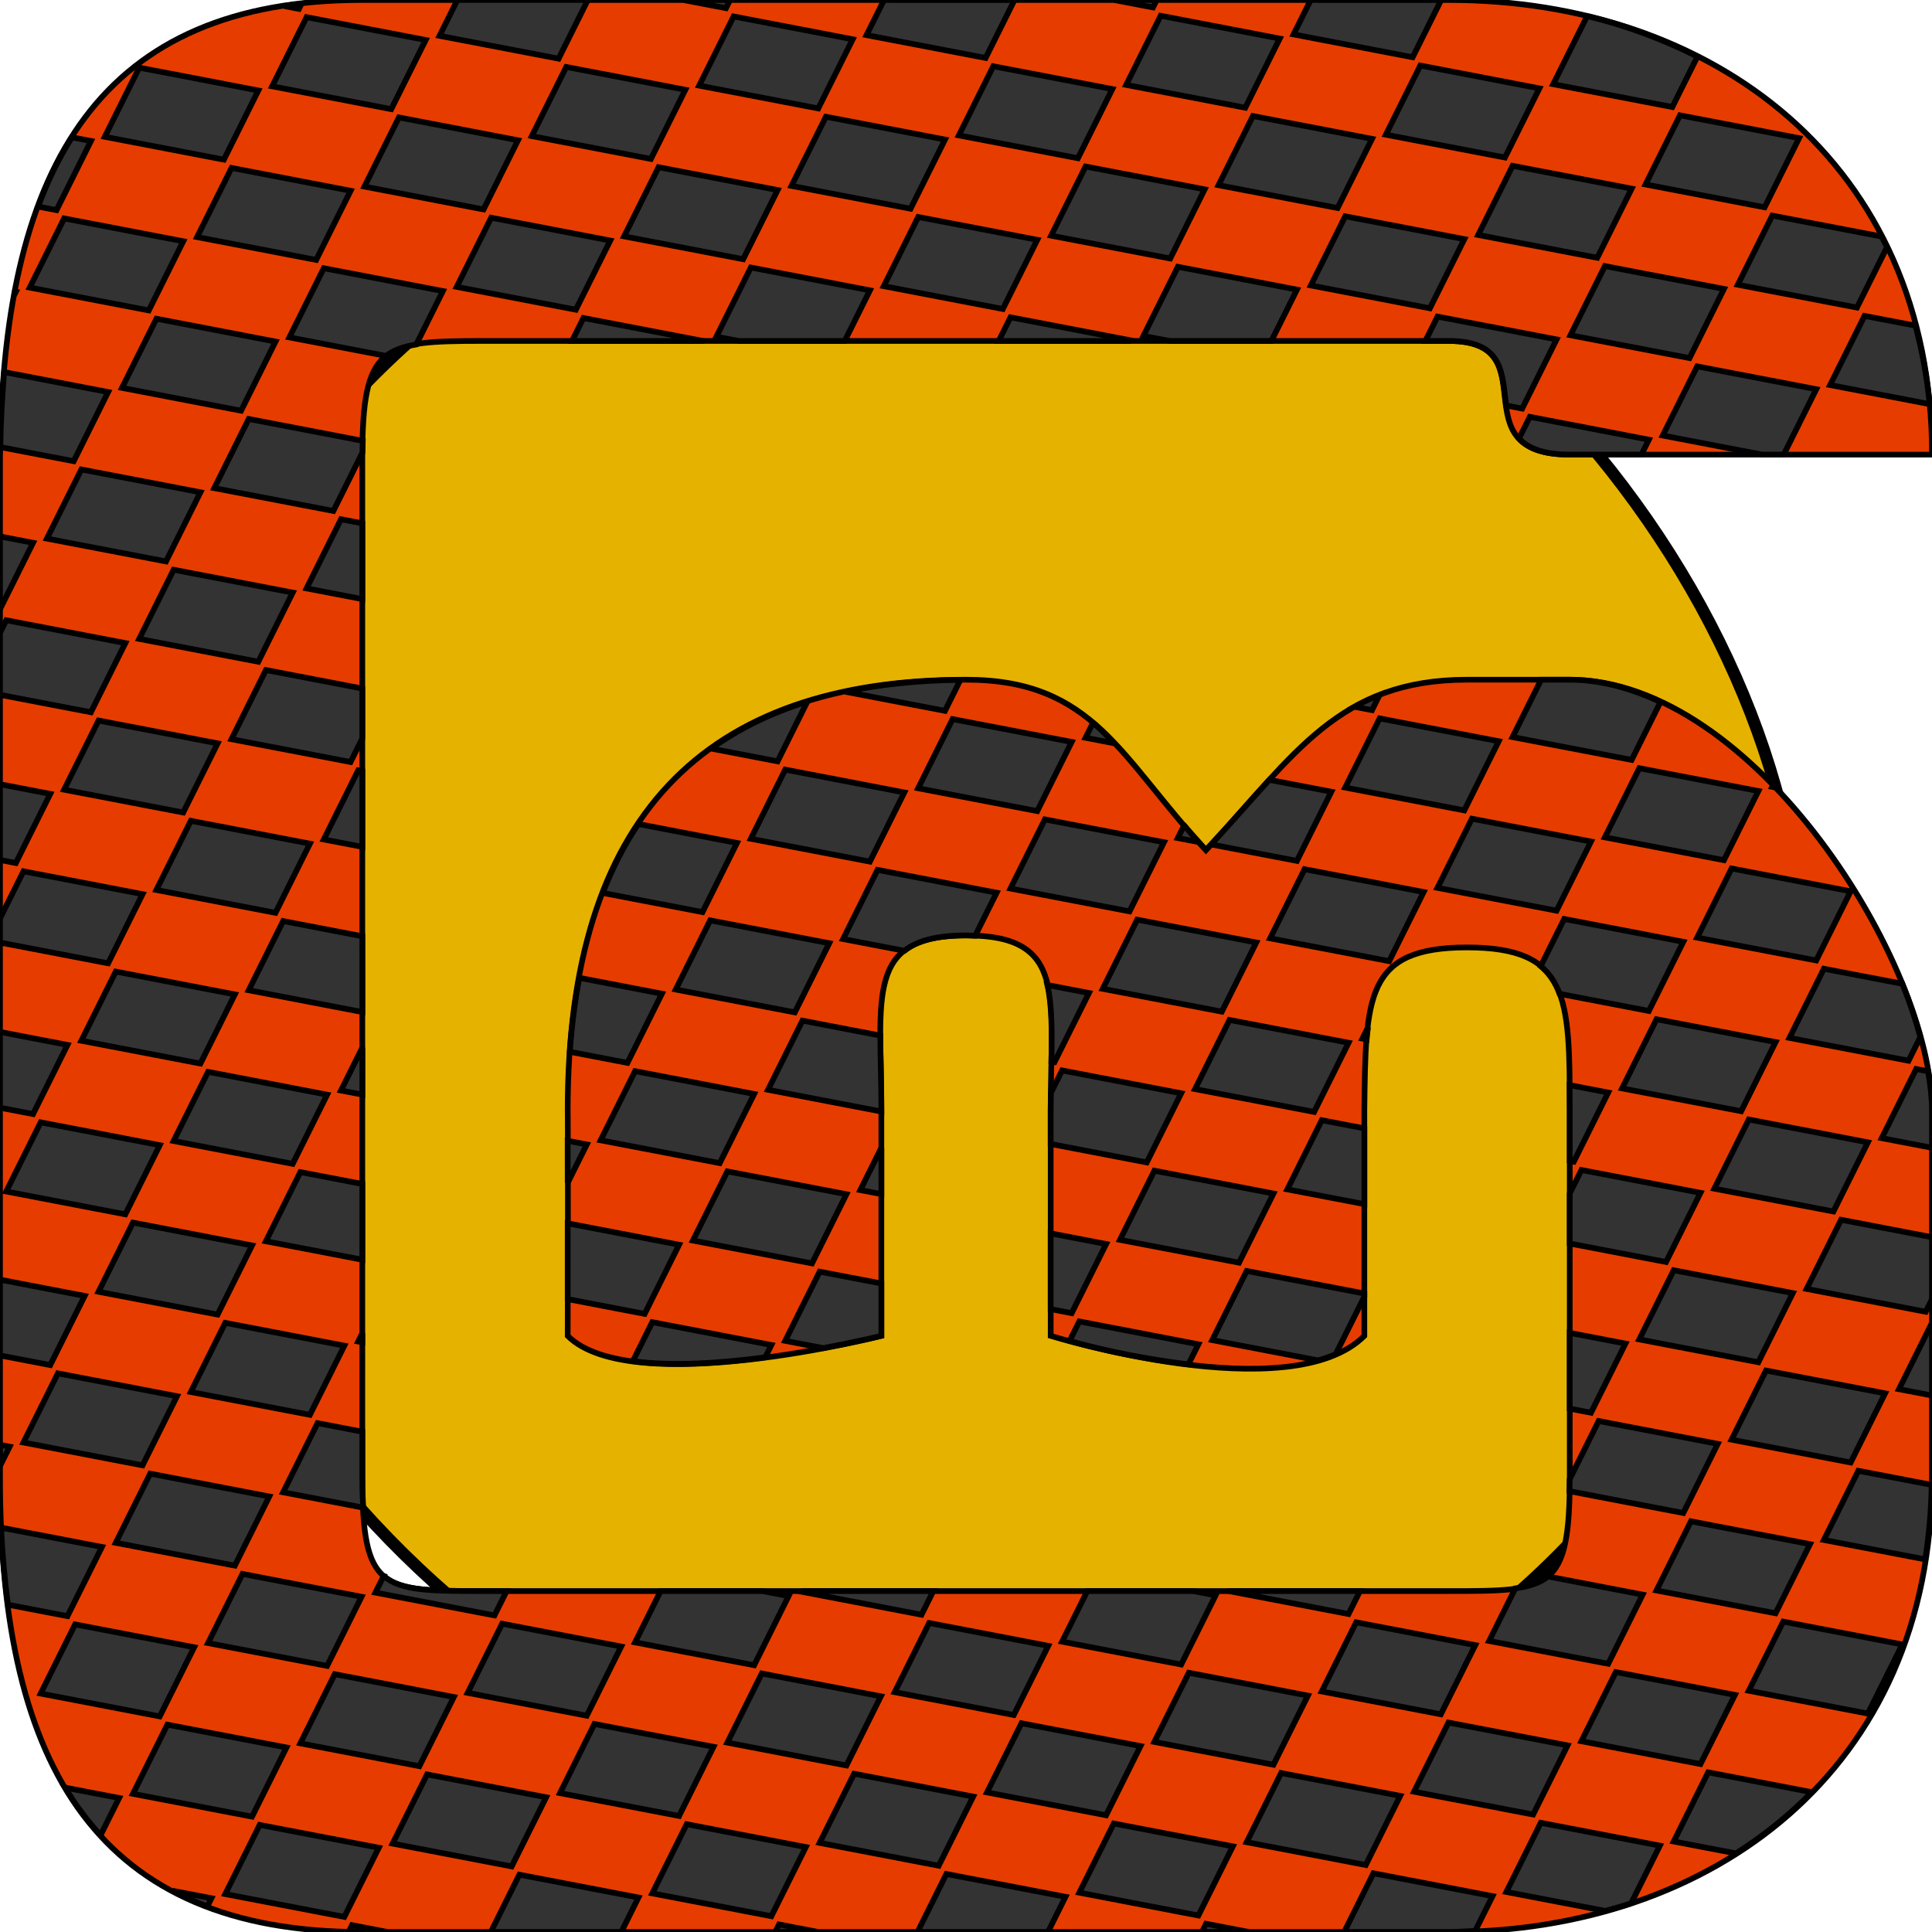 <?xml version="1.0" encoding="UTF-8" standalone="no"?>
<!-- Created with Inkscape (http://www.inkscape.org/) -->

<svg
   width="170mm"
   height="170mm"
   viewBox="0 0 170 170"
   version="1.1"
   id="svg1"
   inkscape:version="1.3 (0e150ed6c4, 2023-07-21)"
   sodipodi:docname="Logo_v2.svg"
   xml:space="preserve"
   inkscape:export-filename="Rendered_v2\Logo_BG_x192.png"
   inkscape:export-xdpi="27.443518"
   inkscape:export-ydpi="27.443518"
   xmlns:inkscape="http://www.inkscape.org/namespaces/inkscape"
   xmlns:sodipodi="http://sodipodi.sourceforge.net/DTD/sodipodi-0.dtd"
   xmlns="http://www.w3.org/2000/svg"
   xmlns:svg="http://www.w3.org/2000/svg"><sodipodi:namedview
     id="namedview1"
     pagecolor="#ffffff"
     bordercolor="#666666"
     borderopacity="1.0"
     inkscape:showpageshadow="2"
     inkscape:pageopacity="0.0"
     inkscape:pagecheckerboard="true"
     inkscape:deskcolor="#d1d1d1"
     inkscape:document-units="mm"
     showgrid="true"
     inkscape:zoom="0.5265978"
     inkscape:cx="372.20057"
     inkscape:cy="196.54469"
     inkscape:window-width="1920"
     inkscape:window-height="1001"
     inkscape:window-x="-9"
     inkscape:window-y="-9"
     inkscape:window-maximized="1"
     inkscape:current-layer="layer1"
     showguides="true" /><defs
     id="defs1"><clipPath
       clipPathUnits="userSpaceOnUse"
       id="clipPath849"><path
         d="M 0,583.94 H 810.71 V 0 H 0 Z"
         id="path847" /></clipPath><filter
       style="color-interpolation-filters:sRGB"
       inkscape:label="Drop Shadow"
       id="filter1182"
       x="-0.049"
       y="-0.058"
       width="1.098"
       height="1.116"><feFlood
         flood-opacity="0.502"
         flood-color="rgb(0,0,0)"
         result="flood"
         id="feFlood1172" /><feComposite
         in="flood"
         in2="SourceGraphic"
         operator="out"
         result="composite1"
         id="feComposite1174" /><feGaussianBlur
         in="composite1"
         stdDeviation="5"
         result="blur"
         id="feGaussianBlur1176" /><feOffset
         dx="0"
         dy="0"
         result="offset"
         id="feOffset1178" /><feComposite
         in="offset"
         in2="SourceGraphic"
         operator="atop"
         result="composite2"
         id="feComposite1180" /></filter><filter
       style="color-interpolation-filters:sRGB;"
       inkscape:label="Drop Shadow"
       id="filter1390"
       x="-0.023"
       y="-0.023"
       width="1.045"
       height="1.045"><feFlood
         result="flood"
         in="SourceGraphic"
         flood-opacity="0.502"
         flood-color="rgb(0,0,0)"
         id="feFlood1389" /><feGaussianBlur
         result="blur"
         in="SourceGraphic"
         stdDeviation="1.5"
         id="feGaussianBlur1389" /><feOffset
         result="offset"
         in="blur"
         dx="0"
         dy="0"
         id="feOffset1389" /><feComposite
         result="comp1"
         operator="out"
         in="flood"
         in2="offset"
         id="feComposite1389" /><feComposite
         result="comp2"
         operator="atop"
         in="comp1"
         in2="SourceGraphic"
         id="feComposite1390" /></filter></defs><g
     inkscape:groupmode="layer"
     id="layer2"
     inkscape:label="BG"
     transform="matrix(1.062,0,0,1.062,-5.312,-5.312)"><rect
       style="opacity:1;fill:#e6b200;fill-opacity:1;stroke:#000000;stroke-width:1;stroke-dasharray:none;stroke-opacity:1;paint-order:stroke markers fill"
       id="rect1391"
       width="138.518"
       height="138.518"
       x="15.741"
       y="15.741"
       ry="69.259"
       rx="69.259" /></g><g
     inkscape:label="Ebene 1"
     inkscape:groupmode="layer"
     id="layer1"
     transform="translate(-13.498,-40.27)"><g
       id="g1363"
       style="display:none;filter:url(#filter1390)"
       inkscape:label="Logo_Dark"><path
         id="path9"
         style="fill:#333333;fill-opacity:1;fill-rule:nonzero;stroke:#000000;stroke-width:0.5;stroke-miterlimit:4;stroke-dasharray:none;stroke-opacity:1"
         d="m 45.379,40.27 c -22.876,0 -31.547,14.317 -31.866,39.674 h -0.015 v 0.652 89.674 c 0,25.791 8.808,40 31.881,40 h 95.62 c 23.074,0 42.499,-14.209 42.498,-40 v -12.454 -19.861 c 0,-12.889 -15.643,-37.876 -31.874,-37.876 h -9.037 c -11.267,0 -15.158,6.574 -22.693,14.69 l 0.001,0.006 c -0.096,0.103 -0.194,0.2 -0.29,0.304 -7.535,-8.116 -9.837,-15 -21.104,-15 -23.073,0 -35.049,12.097 -35.049,37.876 0,0 0.045,2.315 0,19.861 5.593,5.593 27.599,0 27.599,0 l -5.3e-4,-19.861 c -2.65e-4,-10.005 -1.496,-15.376 7.45,-15.376 8.955,0 7.449,5.371 7.45,15.376 l 5.1e-4,19.861 c 0,0 21.094,6.505 27.599,-1.3e-4 l 1.2e-4,-19.861 c 0.123,-10.004 0.082,-14.318 9.037,-14.318 8.945,0 9.037,4.313 9.037,14.318 l 2.1e-4,19.861 -5.5e-4,1.3e-4 h 5.5e-4 v 12.454 c 2e-5,10.007 -1.678,10 -10.625,10 H 56.004 c -8.945,0 -10.624,0.006 -10.624,-10 l -5.44e-4,-89.674 c 0,-10.007 1.68,-10.325 10.625,-10.325 h 84.996 c 8.947,0 0.618,10 10.624,10 h 31.874 c 0,-25.791 -19.424,-40 -42.498,-40 z"
         sodipodi:nodetypes="scccsssccssscccsscccsscccsccccsssccssscss"
         inkscape:label="MG_Dark" /><path
         id="path812"
         style="display:inline;opacity:1;fill:#e6e6e6;stroke-width:0.503;paint-order:stroke markers fill"
         inkscape:label="Pattern"
         d="m 53.741,40.27 -1.57,3.152 10.48,2.009 2.57,-5.161 z m 19.894,0 3.743,0.718 0.358,-0.718 z m 17.649,0 -1.538,3.089 10.48,2.01 2.539,-5.098 z m 20.251,0 3.418,0.655 0.326,-0.655 z m 17.292,0 -1.507,3.027 10.48,2.01 2.508,-5.036 z m -88.799,0.328 c -0.52,0.059 -1.035,0.124 -1.537,0.201 l 1.312,0.252 z m 75.596,1.056 -3.031,6.085 10.48,2.01 3.031,-6.085 z m 37.529,0.029 -2.985,5.994 10.48,2.01 2.209,-4.435 c -3.026,-1.533 -6.269,-2.744 -9.704,-3.568 z m -75.104,0.034 -3.03,6.085 10.48,2.009 3.031,-6.085 z m -37.574,0.062 -3.031,6.085 10.481,2.01 3.03,-6.086 z m 97.998,4.256 -3.031,6.086 10.48,2.009 3.031,-6.085 z m -37.575,0.063 -3.03,6.085 10.479,2.009 3.03,-6.085 z m -37.575,0.062 -3.031,6.085 10.48,2.009 3.031,-6.085 z m -37.575,0.062 -3.03,6.085 10.48,2.01 3.03,-6.085 z m 135.573,4.194 -3.03,6.085 10.48,2.01 3.031,-6.085 z m -37.575,0.063 -3.03,6.085 10.48,2.009 3.03,-6.085 z m -37.575,0.062 -3.03,6.085 10.48,2.009 3.031,-6.085 z m -37.574,0.062 -3.031,6.085 10.481,2.01 3.03,-6.085 z m -28.768,1.751 c -1.164,1.835 -2.155,3.867 -2.979,6.095 l 1.622,0.311 3.031,-6.085 z m 126.765,2.505 -3.03,6.085 10.48,2.009 3.03,-6.085 z m -37.575,0.062 -3.03,6.085 10.48,2.01 3.03,-6.086 z m -37.574,0.062 -3.031,6.085 10.48,2.01 3.031,-6.085 z m -37.575,0.063 -3.03,6.085 10.48,2.009 3.03,-6.085 z m 135.573,4.194 -3.031,6.085 10.481,2.009 2.644,-5.311 c -0.153,-0.318 -0.315,-0.629 -0.476,-0.94 z m -37.575,0.062 -3.03,6.085 10.48,2.01 3.03,-6.085 z m -37.575,0.062 -3.03,6.086 10.479,2.009 3.031,-6.086 z m -37.576,0.063 -3.03,6.086 10.48,2.009 3.03,-6.085 z m -37.575,0.063 -3.03,6.085 10.48,2.009 3.031,-6.085 z m 135.573,4.194 -3.03,6.085 10.48,2.009 3.03,-6.085 z m -37.575,0.062 -3.03,6.085 2.299,0.441 h 8.963 l 2.249,-4.517 z m -37.575,0.063 -3.03,6.086 1.97,0.378 h 9.322 l 2.218,-4.454 z m -37.575,0.063 -3.03,6.085 8.512,1.632 c 0.662,-0.524 1.557,-0.822 2.659,-1.01 l 2.339,-4.698 z m -27.18,2.056 c -0.021,0.11 -0.047,0.213 -0.068,0.323 l 0.153,-0.307 z m 162.753,2.138 -3.031,6.085 8.756,1.679 c -0.223,-2.428 -0.667,-4.711 -1.24,-6.904 z m -37.575,0.062 -1.069,2.146 h 2.082 c 4.887,0 4.647,2.971 5.029,5.679 l 1.408,0.27 3.03,-6.085 z m -37.575,0.063 -1.037,2.083 h 11.481 l 0.037,-0.073 z m -37.575,0.062 -1.006,2.021 h 11.481 l 0.006,-0.011 z m -37.575,0.063 -3.03,6.085 10.48,2.01 3.03,-6.085 z m 135.573,4.193 -3.031,6.085 8.759,1.679 h 1.887 l 2.866,-5.755 z M 13.864,73.01 c -0.179,2.115 -0.304,4.3 -0.34,6.601 l 6.46,1.239 3.03,-6.085 z m 134.243,3.938 -0.949,1.905 c 0.788,0.85 2.106,1.417 4.465,1.417 h 6.31 l 0.654,-1.312 z m -112.725,0.187 -3.031,6.086 10.481,2.009 2.56,-5.141 c 0.003,-0.374 0.02,-0.683 0.028,-1.029 z m -14.727,4.443 -3.03,6.085 10.48,2.009 3.03,-6.085 z m 22.847,4.381 -3.031,6.085 4.907,0.941 v -6.666 z m -30.005,1.514 v 6.402 l 2.91,-5.844 z m 15.278,2.93 -3.03,6.085 10.48,2.01 3.03,-6.085 z m -14.727,4.443 -0.551,1.106 v 5.455 l 8.001,1.534 3.03,-6.085 z m 22.847,4.381 -3.03,6.085 10.48,2.01 1.032,-2.074 v -4.395 z m 112.208,0.853 -2.513,5.046 10.48,2.009 2.538,-5.096 c -2.602,-1.216 -5.282,-1.959 -7.986,-1.959 z m -51.101,0.018 c -3.664,0.029 -7.028,0.384 -10.12,1.038 l 8.766,1.681 z m 36.884,1.327 c -0.768,0.301 -1.501,0.645 -2.199,1.036 l 1.537,0.295 z m -50.349,0.581 c -3.177,0.985 -5.999,2.362 -8.466,4.133 l 5.849,1.122 z m 50.357,1.477 -3.03,6.085 10.48,2.009 3.03,-6.085 z m -37.575,0.062 -3.031,6.085 10.481,2.01 3.03,-6.086 z m -75.15,0.125 -3.03,6.085 10.48,2.009 3.03,-6.085 z m 87.508,0.192 -0.66,1.326 2.522,0.484 c -0.606,-0.637 -1.217,-1.264 -1.861,-1.81 z m 48.065,4.002 -3.03,6.085 10.48,2.009 3.03,-6.085 z m -75.15,0.125 -3.03,6.086 10.48,2.009 3.03,-6.085 z m -37.575,0.062 -3.03,6.085 3.392,0.65 v -6.666 z m 80.171,0.838 c -1.594,1.743 -3.254,3.667 -5.119,5.685 l 7.547,1.447 3.031,-6.085 z m -111.691,0.386 v 6.666 l 1.395,0.268 3.03,-6.085 z m 156.007,0.1 -0.066,0.132 0.231,0.044 c -0.056,-0.058 -0.109,-0.119 -0.165,-0.177 z m -26.49,2.933 -3.03,6.085 10.48,2.01 3.03,-6.085 z m -37.574,0.062 -3.031,6.085 10.48,2.009 3.031,-6.085 z m -75.151,0.125 -3.031,6.085 10.481,2.01 3.03,-6.086 z m 39.369,0.281 c -1.221,1.82 -2.263,3.842 -3.124,6.067 l 8.781,1.684 3.03,-6.085 z m 48.033,0.122 -0.555,1.114 1.841,0.353 c -0.446,-0.495 -0.874,-0.984 -1.286,-1.467 z m 48.172,3.79 -3.03,6.085 10.479,2.01 3.03,-6.086 z m -37.575,0.062 -3.031,6.085 10.48,2.01 3.031,-6.085 z m -37.575,0.062 -3.03,6.085 5.397,1.035 c 1.129,-0.886 2.827,-1.352 5.422,-1.352 0.289,0 0.537,0.021 0.805,0.032 l 1.888,-3.791 z m -75.15,0.125 -2.065,4.147 v 2.123 l 9.515,1.825 3.03,-6.085 z m 135.573,4.194 -2.068,4.152 c 0.755,0.624 1.293,1.432 1.666,2.438 l 7.852,1.505 3.03,-6.085 z m -37.574,0.062 -3.031,6.085 10.48,2.009 3.031,-6.085 z m -37.575,0.062 -3.03,6.085 10.48,2.01 3.03,-6.085 z m -37.574,0.062 -3.031,6.086 9.999,1.917 -5.17e-4,-6.666 z m 135.573,4.194 -3.03,6.086 10.48,2.009 1.041,-2.091 c -0.417,-1.515 -0.934,-3.076 -1.588,-4.68 z m -150.301,0.25 -3.03,6.085 10.48,2.009 3.03,-6.085 z m 40.781,0.551 c -0.38,2.051 -0.668,4.207 -0.827,6.509 l 5.071,0.972 3.031,-6.085 z m 41.193,0.632 c 0.4,1.706 0.41,4.069 0.356,6.734 l 0.272,0.052 3.03,-6.085 z m 53.6,3.01 -3.03,6.085 10.479,2.009 3.03,-6.085 z m -37.576,0.062 -3.03,6.085 10.48,2.01 3.03,-6.086 z m -37.575,0.062 -3.03,6.085 9.976,1.913 v -0.12 c -6.6e-5,-2.479 -0.091,-4.665 -0.093,-6.564 z m 49.765,0.59 -0.493,0.99 0.365,0.07 c 0.03,-0.38 0.086,-0.708 0.128,-1.06 z m -120.374,0.406 v 6.667 l 2.908,0.558 3.03,-6.086 z m 31.881,1.381 -1.878,3.771 1.878,0.36 z m 136.725,1.879 -3.03,6.085 4.424,0.848 v -3.312 c 0,-1.058 -0.142,-2.22 -0.344,-3.42 z m -75.15,0.125 -0.982,1.971 c -0.008,0.545 -0.022,0.95 -0.022,1.526 v 2.977 l 8.454,1.621 3.03,-6.085 z m -37.575,0.063 -3.03,6.085 10.48,2.009 3.03,-6.085 z m -37.575,0.062 -3.03,6.085 10.48,2.01 3.03,-6.085 z m 119.806,1.171 c 0.005,0.719 0.013,1.412 0.013,2.201 v 4.467 l 0.356,0.068 3.03,-6.085 z m 15.767,3.023 -3.031,6.085 10.481,2.01 3.03,-6.085 z m -37.575,0.062 -3.03,6.086 6.778,1.299 v -6.666 z m -112.726,0.187 -3.03,6.085 10.48,2.01 3.03,-6.085 z m 46.376,1.625 c 0.002,0.161 -0.003,3.169 0,3.695 l 1.679,-3.373 z m 27.599,0.612 -1.854,3.723 1.854,0.356 z m 61.599,1.956 -1.027,2.061 5.2e-4,4.409 8.475,1.625 3.03,-6.085 z m -37.576,0.062 -3.03,6.085 10.48,2.009 3.03,-6.085 z m -37.575,0.062 -3.03,6.085 10.48,2.01 3.03,-6.086 z m -37.575,0.062 -3.03,6.085 8.485,1.627 v -6.666 z m 135.573,4.194 -3.031,6.085 10.48,2.01 0.55,-1.105 v -5.456 z m -150.3,0.25 -3.031,6.085 10.48,2.009 3.031,-6.085 z m 38.255,0.067 c 0.004,1.87 0.006,2.327 0,6.667 l 6.771,1.298 3.03,-6.085 z m 42.499,0.882 v 6.667 l 1.846,0.354 3.031,-6.086 z m 54.819,3.244 -3.03,6.085 10.481,2.009 3.03,-6.085 z m -37.574,0.062 -3.031,6.085 9.312,1.785 c 0.545,-0.153 1.063,-0.333 1.552,-0.546 l 2.52,-5.06 v -0.28 z m -37.575,0.062 -3.031,6.086 3.35,0.642 c 2.974,-0.56 5.111,-1.079 5.111,-1.079 v -4.608 z m -72.123,0.705 v 6.666 l 4.422,0.848 3.03,-6.085 z m 94.97,3.675 -0.855,1.716 c 1.842,0.517 5.563,1.469 10.456,2.06 l 0.88,-1.766 z m -37.575,0.063 -1.71,3.435 c 3.517,0.469 7.772,0.174 11.65,-0.34 l 0.541,-1.086 z m 112.605,0.056 -2.909,5.842 2.909,0.558 v -5.25 z m -150.179,0.006 -3.031,6.085 10.48,2.009 3.031,-6.085 z m 118.306,0.883 v 0.26 l -0.001,5.2e-4 h 0.001 v 6.406 l 1.869,0.358 3.031,-6.085 z m -106.245,0.03 -0.364,0.73 0.364,0.07 z m 123.512,3.281 -3.03,6.085 10.48,2.01 3.03,-6.086 z m -150.299,0.249 -3.031,6.085 10.481,2.01 3.03,-6.085 z m 135.573,4.194 -2.544,5.109 c -7.7e-4,0.399 -0.022,0.698 -0.029,1.065 l 10.023,1.921 3.03,-6.085 z m -112.724,0.187 -3.031,6.086 7.042,1.35 c -0.04,-0.815 -0.072,-1.654 -0.072,-2.662 v -4.019 z m -27.942,1.91 v 1.861 l 0.846,-1.699 z m 163.515,2.284 -3.03,6.086 8.919,1.71 c 0.327,-2.098 0.535,-4.273 0.565,-6.558 z m -150.301,0.25 -3.03,6.086 10.48,2.009 3.03,-6.085 z m 135.573,4.194 -3.031,6.085 10.48,2.009 3.031,-6.085 z m -148.689,0.558 c 0.103,2.382 0.315,4.625 0.597,6.781 l 5.242,1.005 3.03,-6.086 z m 21.237,4.072 -3.03,6.085 10.479,2.009 3.03,-6.085 z m 12.425,0.18 -0.729,1.463 10.48,2.009 1.068,-2.144 h -2.074 c -4.557,0 -7.221,-0.007 -8.746,-1.328 z m 102.444,0.044 c -0.691,0.578 -1.654,0.875 -2.872,1.049 l -2.303,4.625 10.48,2.01 3.03,-6.086 z m -78.076,1.284 -2.248,4.515 10.48,2.009 3.03,-6.085 -2.291,-0.439 z m 12.514,0 -0.036,0.072 10.48,2.01 1.037,-2.082 z m 25.029,0 -2.217,4.452 10.48,2.01 3.03,-6.085 -1.965,-0.377 z m 12.514,0 -0.005,0.01 10.48,2.01 1.006,-2.02 z m 48.722,2.686 -3.031,6.085 10.48,2.01 3.031,-6.085 z m -37.575,0.062 -3.03,6.086 10.479,2.009 3.03,-6.085 z m -37.576,0.062 -3.031,6.086 10.48,2.009 3.031,-6.085 z m -37.575,0.062 -3.03,6.085 10.48,2.009 3.03,-6.085 z m -37.575,0.062 -3.03,6.085 10.48,2.01 3.03,-6.085 z m 135.573,4.193 -3.031,6.085 10.481,2.01 3.03,-6.085 z m -37.575,0.063 -3.031,6.085 10.48,2.009 3.031,-6.085 z m -37.575,0.062 -3.031,6.085 10.481,2.01 3.03,-6.086 z m -37.575,0.062 -3.03,6.085 10.48,2.01 3.03,-6.085 z m 97.998,4.256 -3.03,6.085 10.48,2.009 3.03,-6.085 z m -37.574,0.062 -3.031,6.085 10.48,2.01 3.031,-6.086 z m -37.575,0.062 -3.03,6.085 10.48,2.01 3.03,-6.085 z m -37.574,0.062 -3.031,6.085 10.479,2.009 3.031,-6.085 z m 135.573,4.194 -3.03,6.085 5.479,1.051 c 2.433,-1.547 4.674,-3.339 6.676,-5.387 z m -37.575,0.062 -3.03,6.085 10.479,2.009 3.031,-6.085 z m -37.576,0.062 -3.03,6.085 10.48,2.01 3.03,-6.085 z m -37.574,0.062 -3.031,6.086 10.48,2.009 3.031,-6.085 z m -31.85,1.16 c 0.916,1.537 1.962,2.928 3.121,4.194 l 1.635,-3.282 z m 129.848,3.096 -3.03,6.085 8.704,1.669 c 0.766,-0.212 1.534,-0.421 2.28,-0.67 l 2.527,-5.075 z m -37.575,0.062 -3.03,6.085 10.48,2.01 3.03,-6.085 z m -37.575,0.062 -3.03,6.086 10.48,2.009 3.03,-6.085 z m -37.574,0.062 -3.031,6.085 10.48,2.009 3.031,-6.085 z m 97.998,4.256 -2.57,5.161 h 9.225 c 0.775,0 1.534,-0.057 2.301,-0.089 l 1.525,-3.062 z m -37.575,0.062 -2.539,5.098 h 11.481 l 1.538,-3.089 z m -37.575,0.062 -2.508,5.036 h 11.481 l 1.507,-3.027 z m -30.514,1.416 c 0.967,0.515 1.987,0.974 3.058,1.38 l 0.361,-0.725 z m 90.938,2.902 -0.358,0.718 h 4.102 z m -37.576,0.062 -0.327,0.656 h 3.747 z m -37.575,0.062 -0.272,0.546 c 0.401,0.009 0.774,0.047 1.184,0.047 h 2.182 z" /></g><g
       id="g1390"
       inkscape:label="Logo_Light"
       style="display:inline"><path
         id="path1390"
         style="display:inline;fill:#e73c00;fill-opacity:1;fill-rule:nonzero;stroke:#000000;stroke-width:0.5;stroke-miterlimit:4;stroke-dasharray:none;stroke-opacity:1;filter:url(#filter1390)"
         d="m 45.379,40.27 c -22.876,0 -31.547,14.317 -31.866,39.674 h -0.015 v 0.652 89.674 c 0,25.791 8.808,40 31.881,40 h 95.62 c 23.074,0 42.499,-14.209 42.498,-40 v -12.454 -19.861 c 0,-12.889 -15.643,-37.876 -31.874,-37.876 h -9.037 c -11.267,0 -15.158,6.574 -22.693,14.69 l 0.001,0.006 c -0.096,0.103 -0.194,0.2 -0.29,0.304 -7.535,-8.116 -9.837,-15 -21.104,-15 -23.073,0 -35.049,12.097 -35.049,37.876 0,0 0.045,2.315 0,19.861 5.593,5.593 27.599,0 27.599,0 l -5.3e-4,-19.861 c -2.65e-4,-10.005 -1.496,-15.376 7.45,-15.376 8.955,0 7.449,5.371 7.45,15.376 l 5.1e-4,19.861 c 0,0 21.094,6.505 27.599,-1.3e-4 l 1.2e-4,-19.861 c 0.123,-10.004 0.082,-14.318 9.037,-14.318 8.945,0 9.037,4.313 9.037,14.318 l 2.1e-4,19.861 -5.5e-4,1.3e-4 h 5.5e-4 v 12.454 c 2e-5,10.007 -1.678,10 -10.625,10 H 56.004 c -8.945,0 -10.624,0.006 -10.624,-10 l -5.44e-4,-89.674 c 0,-10.007 1.68,-10.325 10.625,-10.325 h 84.996 c 8.947,0 0.618,10 10.624,10 h 31.874 c 0,-25.791 -19.424,-40 -42.498,-40 z"
         sodipodi:nodetypes="scccsssccssscccsscccsscccsccccsssccssscss"
         inkscape:label="MG_Light" /><path
         id="path1391"
         style="display:inline;opacity:1;fill:#333333;stroke:#000000;stroke-width:0.503;stroke-opacity:1;paint-order:stroke markers fill;filter:url(#filter1390)"
         inkscape:label="Pattern"
         d="m 53.741,40.27 -1.57,3.152 10.48,2.009 2.57,-5.161 z m 19.894,0 3.743,0.718 0.358,-0.718 z m 17.649,0 -1.538,3.089 10.48,2.01 2.539,-5.098 z m 20.251,0 3.418,0.655 0.326,-0.655 z m 17.292,0 -1.507,3.027 10.48,2.01 2.508,-5.036 z m -88.799,0.328 c -0.52,0.059 -1.035,0.124 -1.537,0.201 l 1.312,0.252 z m 75.596,1.056 -3.031,6.085 10.48,2.01 3.031,-6.085 z m 37.529,0.029 -2.985,5.994 10.48,2.01 2.209,-4.435 c -3.026,-1.533 -6.269,-2.744 -9.704,-3.568 z m -75.104,0.034 -3.03,6.085 10.48,2.009 3.031,-6.085 z m -37.574,0.062 -3.031,6.085 10.481,2.01 3.03,-6.086 z m 97.998,4.256 -3.031,6.086 10.48,2.009 3.031,-6.085 z m -37.575,0.063 -3.03,6.085 10.479,2.009 3.03,-6.085 z m -37.575,0.062 -3.031,6.085 10.48,2.009 3.031,-6.085 z m -37.575,0.062 -3.03,6.085 10.48,2.01 3.03,-6.085 z m 135.573,4.194 -3.03,6.085 10.48,2.01 3.031,-6.085 z m -37.575,0.063 -3.03,6.085 10.48,2.009 3.03,-6.085 z m -37.575,0.062 -3.03,6.085 10.48,2.009 3.031,-6.085 z m -37.574,0.062 -3.031,6.085 10.481,2.01 3.03,-6.085 z m -28.768,1.751 c -1.164,1.835 -2.155,3.867 -2.979,6.095 l 1.622,0.311 3.031,-6.085 z m 126.765,2.505 -3.03,6.085 10.48,2.009 3.03,-6.085 z m -37.575,0.062 -3.03,6.085 10.48,2.01 3.03,-6.086 z m -37.574,0.062 -3.031,6.085 10.48,2.01 3.031,-6.085 z m -37.575,0.063 -3.03,6.085 10.48,2.009 3.03,-6.085 z m 135.573,4.194 -3.031,6.085 10.481,2.009 2.644,-5.311 c -0.153,-0.318 -0.315,-0.629 -0.476,-0.94 z m -37.575,0.062 -3.03,6.085 10.48,2.01 3.03,-6.085 z m -37.575,0.062 -3.03,6.086 10.479,2.009 3.031,-6.086 z m -37.576,0.063 -3.03,6.086 10.48,2.009 3.03,-6.085 z m -37.575,0.063 -3.03,6.085 10.48,2.009 3.031,-6.085 z m 135.573,4.194 -3.03,6.085 10.48,2.009 3.03,-6.085 z m -37.575,0.062 -3.03,6.085 2.299,0.441 h 8.963 l 2.249,-4.517 z m -37.575,0.063 -3.03,6.086 1.97,0.378 h 9.322 l 2.218,-4.454 z m -37.575,0.063 -3.03,6.085 8.512,1.632 c 0.662,-0.524 1.557,-0.822 2.659,-1.01 l 2.339,-4.698 z m -27.18,2.056 c -0.021,0.11 -0.047,0.213 -0.068,0.323 l 0.153,-0.307 z m 162.753,2.138 -3.031,6.085 8.756,1.679 c -0.223,-2.428 -0.667,-4.711 -1.24,-6.904 z m -37.575,0.062 -1.069,2.146 h 2.082 c 4.887,0 4.647,2.971 5.029,5.679 l 1.408,0.27 3.03,-6.085 z m -37.575,0.063 -1.037,2.083 h 11.481 l 0.037,-0.073 z m -37.575,0.062 -1.006,2.021 h 11.481 l 0.006,-0.011 z m -37.575,0.063 -3.03,6.085 10.48,2.01 3.03,-6.085 z m 135.573,4.193 -3.031,6.085 8.759,1.679 h 1.887 l 2.866,-5.755 z M 13.864,73.01 c -0.179,2.115 -0.304,4.3 -0.34,6.601 l 6.46,1.239 3.03,-6.085 z m 134.243,3.938 -0.949,1.905 c 0.788,0.85 2.106,1.417 4.465,1.417 h 6.31 l 0.654,-1.312 z m -112.725,0.187 -3.031,6.086 10.481,2.009 2.56,-5.141 c 0.003,-0.374 0.02,-0.683 0.028,-1.029 z m -14.727,4.443 -3.03,6.085 10.48,2.009 3.03,-6.085 z m 22.847,4.381 -3.031,6.085 4.907,0.941 v -6.666 z m -30.005,1.514 v 6.402 l 2.91,-5.844 z m 15.278,2.93 -3.03,6.085 10.48,2.01 3.03,-6.085 z m -14.727,4.443 -0.551,1.106 v 5.455 l 8.001,1.534 3.03,-6.085 z m 22.847,4.381 -3.03,6.085 10.48,2.01 1.032,-2.074 v -4.395 z m 112.208,0.853 -2.513,5.046 10.48,2.009 2.538,-5.096 c -2.602,-1.216 -5.282,-1.959 -7.986,-1.959 z m -51.101,0.018 c -3.664,0.029 -7.028,0.384 -10.12,1.038 l 8.766,1.681 z m 36.884,1.327 c -0.768,0.301 -1.501,0.645 -2.199,1.036 l 1.537,0.295 z m -50.349,0.581 c -3.177,0.985 -5.999,2.362 -8.466,4.133 l 5.849,1.122 z m 50.357,1.477 -3.03,6.085 10.48,2.009 3.03,-6.085 z m -37.575,0.062 -3.031,6.085 10.481,2.01 3.03,-6.086 z m -75.15,0.125 -3.03,6.085 10.48,2.009 3.03,-6.085 z m 87.508,0.192 -0.66,1.326 2.522,0.484 c -0.606,-0.637 -1.217,-1.264 -1.861,-1.81 z m 48.065,4.002 -3.03,6.085 10.48,2.009 3.03,-6.085 z m -75.15,0.125 -3.03,6.086 10.48,2.009 3.03,-6.085 z m -37.575,0.062 -3.03,6.085 3.392,0.65 v -6.666 z m 80.171,0.838 c -1.594,1.743 -3.254,3.667 -5.119,5.685 l 7.547,1.447 3.031,-6.085 z m -111.691,0.386 v 6.666 l 1.395,0.268 3.03,-6.085 z m 156.007,0.1 -0.066,0.132 0.231,0.044 c -0.056,-0.058 -0.109,-0.119 -0.165,-0.177 z m -26.49,2.933 -3.03,6.085 10.48,2.01 3.03,-6.085 z m -37.574,0.062 -3.031,6.085 10.48,2.009 3.031,-6.085 z m -75.151,0.125 -3.031,6.085 10.481,2.01 3.03,-6.086 z m 39.369,0.281 c -1.221,1.82 -2.263,3.842 -3.124,6.067 l 8.781,1.684 3.03,-6.085 z m 48.033,0.122 -0.555,1.114 1.841,0.353 c -0.446,-0.495 -0.874,-0.984 -1.286,-1.467 z m 48.172,3.79 -3.03,6.085 10.479,2.01 3.03,-6.086 z m -37.575,0.062 -3.031,6.085 10.48,2.01 3.031,-6.085 z m -37.575,0.062 -3.03,6.085 5.397,1.035 c 1.129,-0.886 2.827,-1.352 5.422,-1.352 0.289,0 0.537,0.021 0.805,0.032 l 1.888,-3.791 z m -75.15,0.125 -2.065,4.147 v 2.123 l 9.515,1.825 3.03,-6.085 z m 135.573,4.194 -2.068,4.152 c 0.755,0.624 1.293,1.432 1.666,2.438 l 7.852,1.505 3.03,-6.085 z m -37.574,0.062 -3.031,6.085 10.48,2.009 3.031,-6.085 z m -37.575,0.062 -3.03,6.085 10.48,2.01 3.03,-6.085 z m -37.574,0.062 -3.031,6.086 9.999,1.917 -5.17e-4,-6.666 z m 135.573,4.194 -3.03,6.086 10.48,2.009 1.041,-2.091 c -0.417,-1.515 -0.934,-3.076 -1.588,-4.68 z m -150.301,0.25 -3.03,6.085 10.48,2.009 3.03,-6.085 z m 40.781,0.551 c -0.38,2.051 -0.668,4.207 -0.827,6.509 l 5.071,0.972 3.031,-6.085 z m 41.193,0.632 c 0.4,1.706 0.41,4.069 0.356,6.734 l 0.272,0.052 3.03,-6.085 z m 53.6,3.01 -3.03,6.085 10.479,2.009 3.03,-6.085 z m -37.576,0.062 -3.03,6.085 10.48,2.01 3.03,-6.086 z m -37.575,0.062 -3.03,6.085 9.976,1.913 v -0.12 c -6.6e-5,-2.479 -0.091,-4.665 -0.093,-6.564 z m 49.765,0.59 -0.493,0.99 0.365,0.07 c 0.03,-0.38 0.086,-0.708 0.128,-1.06 z m -120.374,0.406 v 6.667 l 2.908,0.558 3.03,-6.086 z m 31.881,1.381 -1.878,3.771 1.878,0.36 z m 136.725,1.879 -3.03,6.085 4.424,0.848 v -3.312 c 0,-1.058 -0.142,-2.22 -0.344,-3.42 z m -75.15,0.125 -0.982,1.971 c -0.008,0.545 -0.022,0.95 -0.022,1.526 v 2.977 l 8.454,1.621 3.03,-6.085 z m -37.575,0.063 -3.03,6.085 10.48,2.009 3.03,-6.085 z m -37.575,0.062 -3.03,6.085 10.48,2.01 3.03,-6.085 z m 119.806,1.171 c 0.005,0.719 0.013,1.412 0.013,2.201 v 4.467 l 0.356,0.068 3.03,-6.085 z m 15.767,3.023 -3.031,6.085 10.481,2.01 3.03,-6.085 z m -37.575,0.062 -3.03,6.086 6.778,1.299 v -6.666 z m -112.726,0.187 -3.03,6.085 10.48,2.01 3.03,-6.085 z m 46.376,1.625 c 0.002,0.161 -0.003,3.169 0,3.695 l 1.679,-3.373 z m 27.599,0.612 -1.854,3.723 1.854,0.356 z m 61.599,1.956 -1.027,2.061 5.2e-4,4.409 8.475,1.625 3.03,-6.085 z m -37.576,0.062 -3.03,6.085 10.48,2.009 3.03,-6.085 z m -37.575,0.062 -3.03,6.085 10.48,2.01 3.03,-6.086 z m -37.575,0.062 -3.03,6.085 8.485,1.627 v -6.666 z m 135.573,4.194 -3.031,6.085 10.48,2.01 0.55,-1.105 v -5.456 z m -150.3,0.25 -3.031,6.085 10.48,2.009 3.031,-6.085 z m 38.255,0.067 c 0.004,1.87 0.006,2.327 0,6.667 l 6.771,1.298 3.03,-6.085 z m 42.499,0.882 v 6.667 l 1.846,0.354 3.031,-6.086 z m 54.819,3.244 -3.03,6.085 10.481,2.009 3.03,-6.085 z m -37.574,0.062 -3.031,6.085 9.312,1.785 c 0.545,-0.153 1.063,-0.333 1.552,-0.546 l 2.52,-5.06 v -0.28 z m -37.575,0.062 -3.031,6.086 3.35,0.642 c 2.974,-0.56 5.111,-1.079 5.111,-1.079 v -4.608 z m -72.123,0.705 v 6.666 l 4.422,0.848 3.03,-6.085 z m 94.97,3.675 -0.855,1.716 c 1.842,0.517 5.563,1.469 10.456,2.06 l 0.88,-1.766 z m -37.575,0.063 -1.71,3.435 c 3.517,0.469 7.772,0.174 11.65,-0.34 l 0.541,-1.086 z m 112.605,0.056 -2.909,5.842 2.909,0.558 v -5.25 z m -150.179,0.006 -3.031,6.085 10.48,2.009 3.031,-6.085 z m 118.306,0.883 v 0.26 l -0.001,5.2e-4 h 0.001 v 6.406 l 1.869,0.358 3.031,-6.085 z m -106.245,0.03 -0.364,0.73 0.364,0.07 z m 123.512,3.281 -3.03,6.085 10.48,2.01 3.03,-6.086 z m -150.299,0.249 -3.031,6.085 10.481,2.01 3.03,-6.085 z m 135.573,4.194 -2.544,5.109 c -7.7e-4,0.399 -0.022,0.698 -0.029,1.065 l 10.023,1.921 3.03,-6.085 z m -112.724,0.187 -3.031,6.086 7.042,1.35 c -0.04,-0.815 -0.072,-1.654 -0.072,-2.662 v -4.019 z m -27.942,1.91 v 1.861 l 0.846,-1.699 z m 163.515,2.284 -3.03,6.086 8.919,1.71 c 0.327,-2.098 0.535,-4.273 0.565,-6.558 z m -150.301,0.25 -3.03,6.086 10.48,2.009 3.03,-6.085 z m 135.573,4.194 -3.031,6.085 10.48,2.009 3.031,-6.085 z m -148.689,0.558 c 0.103,2.382 0.315,4.625 0.597,6.781 l 5.242,1.005 3.03,-6.086 z m 21.237,4.072 -3.03,6.085 10.479,2.009 3.03,-6.085 z m 12.425,0.18 -0.729,1.463 10.48,2.009 1.068,-2.144 h -2.074 c -4.557,0 -7.221,-0.007 -8.746,-1.328 z m 102.444,0.044 c -0.691,0.578 -1.654,0.875 -2.872,1.049 l -2.303,4.625 10.48,2.01 3.03,-6.086 z m -78.076,1.284 -2.248,4.515 10.48,2.009 3.03,-6.085 -2.291,-0.439 z m 12.514,0 -0.036,0.072 10.48,2.01 1.037,-2.082 z m 25.029,0 -2.217,4.452 10.48,2.01 3.03,-6.085 -1.965,-0.377 z m 12.514,0 -0.005,0.01 10.48,2.01 1.006,-2.02 z m 48.722,2.686 -3.031,6.085 10.48,2.01 3.031,-6.085 z m -37.575,0.062 -3.03,6.086 10.479,2.009 3.03,-6.085 z m -37.576,0.062 -3.031,6.086 10.48,2.009 3.031,-6.085 z m -37.575,0.062 -3.03,6.085 10.48,2.009 3.03,-6.085 z m -37.575,0.062 -3.03,6.085 10.48,2.01 3.03,-6.085 z m 135.573,4.193 -3.031,6.085 10.481,2.01 3.03,-6.085 z m -37.575,0.063 -3.031,6.085 10.48,2.009 3.031,-6.085 z m -37.575,0.062 -3.031,6.085 10.481,2.01 3.03,-6.086 z m -37.575,0.062 -3.03,6.085 10.48,2.01 3.03,-6.085 z m 97.998,4.256 -3.03,6.085 10.48,2.009 3.03,-6.085 z m -37.574,0.062 -3.031,6.085 10.48,2.01 3.031,-6.086 z m -37.575,0.062 -3.03,6.085 10.48,2.01 3.03,-6.085 z m -37.574,0.062 -3.031,6.085 10.479,2.009 3.031,-6.085 z m 135.573,4.194 -3.03,6.085 5.479,1.051 c 2.433,-1.547 4.674,-3.339 6.676,-5.387 z m -37.575,0.062 -3.03,6.085 10.479,2.009 3.031,-6.085 z m -37.576,0.062 -3.03,6.085 10.48,2.01 3.03,-6.085 z m -37.574,0.062 -3.031,6.086 10.48,2.009 3.031,-6.085 z m -31.85,1.16 c 0.916,1.537 1.962,2.928 3.121,4.194 l 1.635,-3.282 z m 129.848,3.096 -3.03,6.085 8.704,1.669 c 0.766,-0.212 1.534,-0.421 2.28,-0.67 l 2.527,-5.075 z m -37.575,0.062 -3.03,6.085 10.48,2.01 3.03,-6.085 z m -37.575,0.062 -3.03,6.086 10.48,2.009 3.03,-6.085 z m -37.574,0.062 -3.031,6.085 10.48,2.009 3.031,-6.085 z m 97.998,4.256 -2.57,5.161 h 9.225 c 0.775,0 1.534,-0.057 2.301,-0.089 l 1.525,-3.062 z m -37.575,0.062 -2.539,5.098 h 11.481 l 1.538,-3.089 z m -37.575,0.062 -2.508,5.036 h 11.481 l 1.507,-3.027 z m -30.514,1.416 c 0.967,0.515 1.987,0.974 3.058,1.38 l 0.361,-0.725 z m 90.938,2.902 -0.358,0.718 h 4.102 z m -37.576,0.062 -0.327,0.656 h 3.747 z m -37.575,0.062 -0.272,0.546 c 0.401,0.009 0.774,0.047 1.184,0.047 h 2.182 z" /></g></g></svg>
